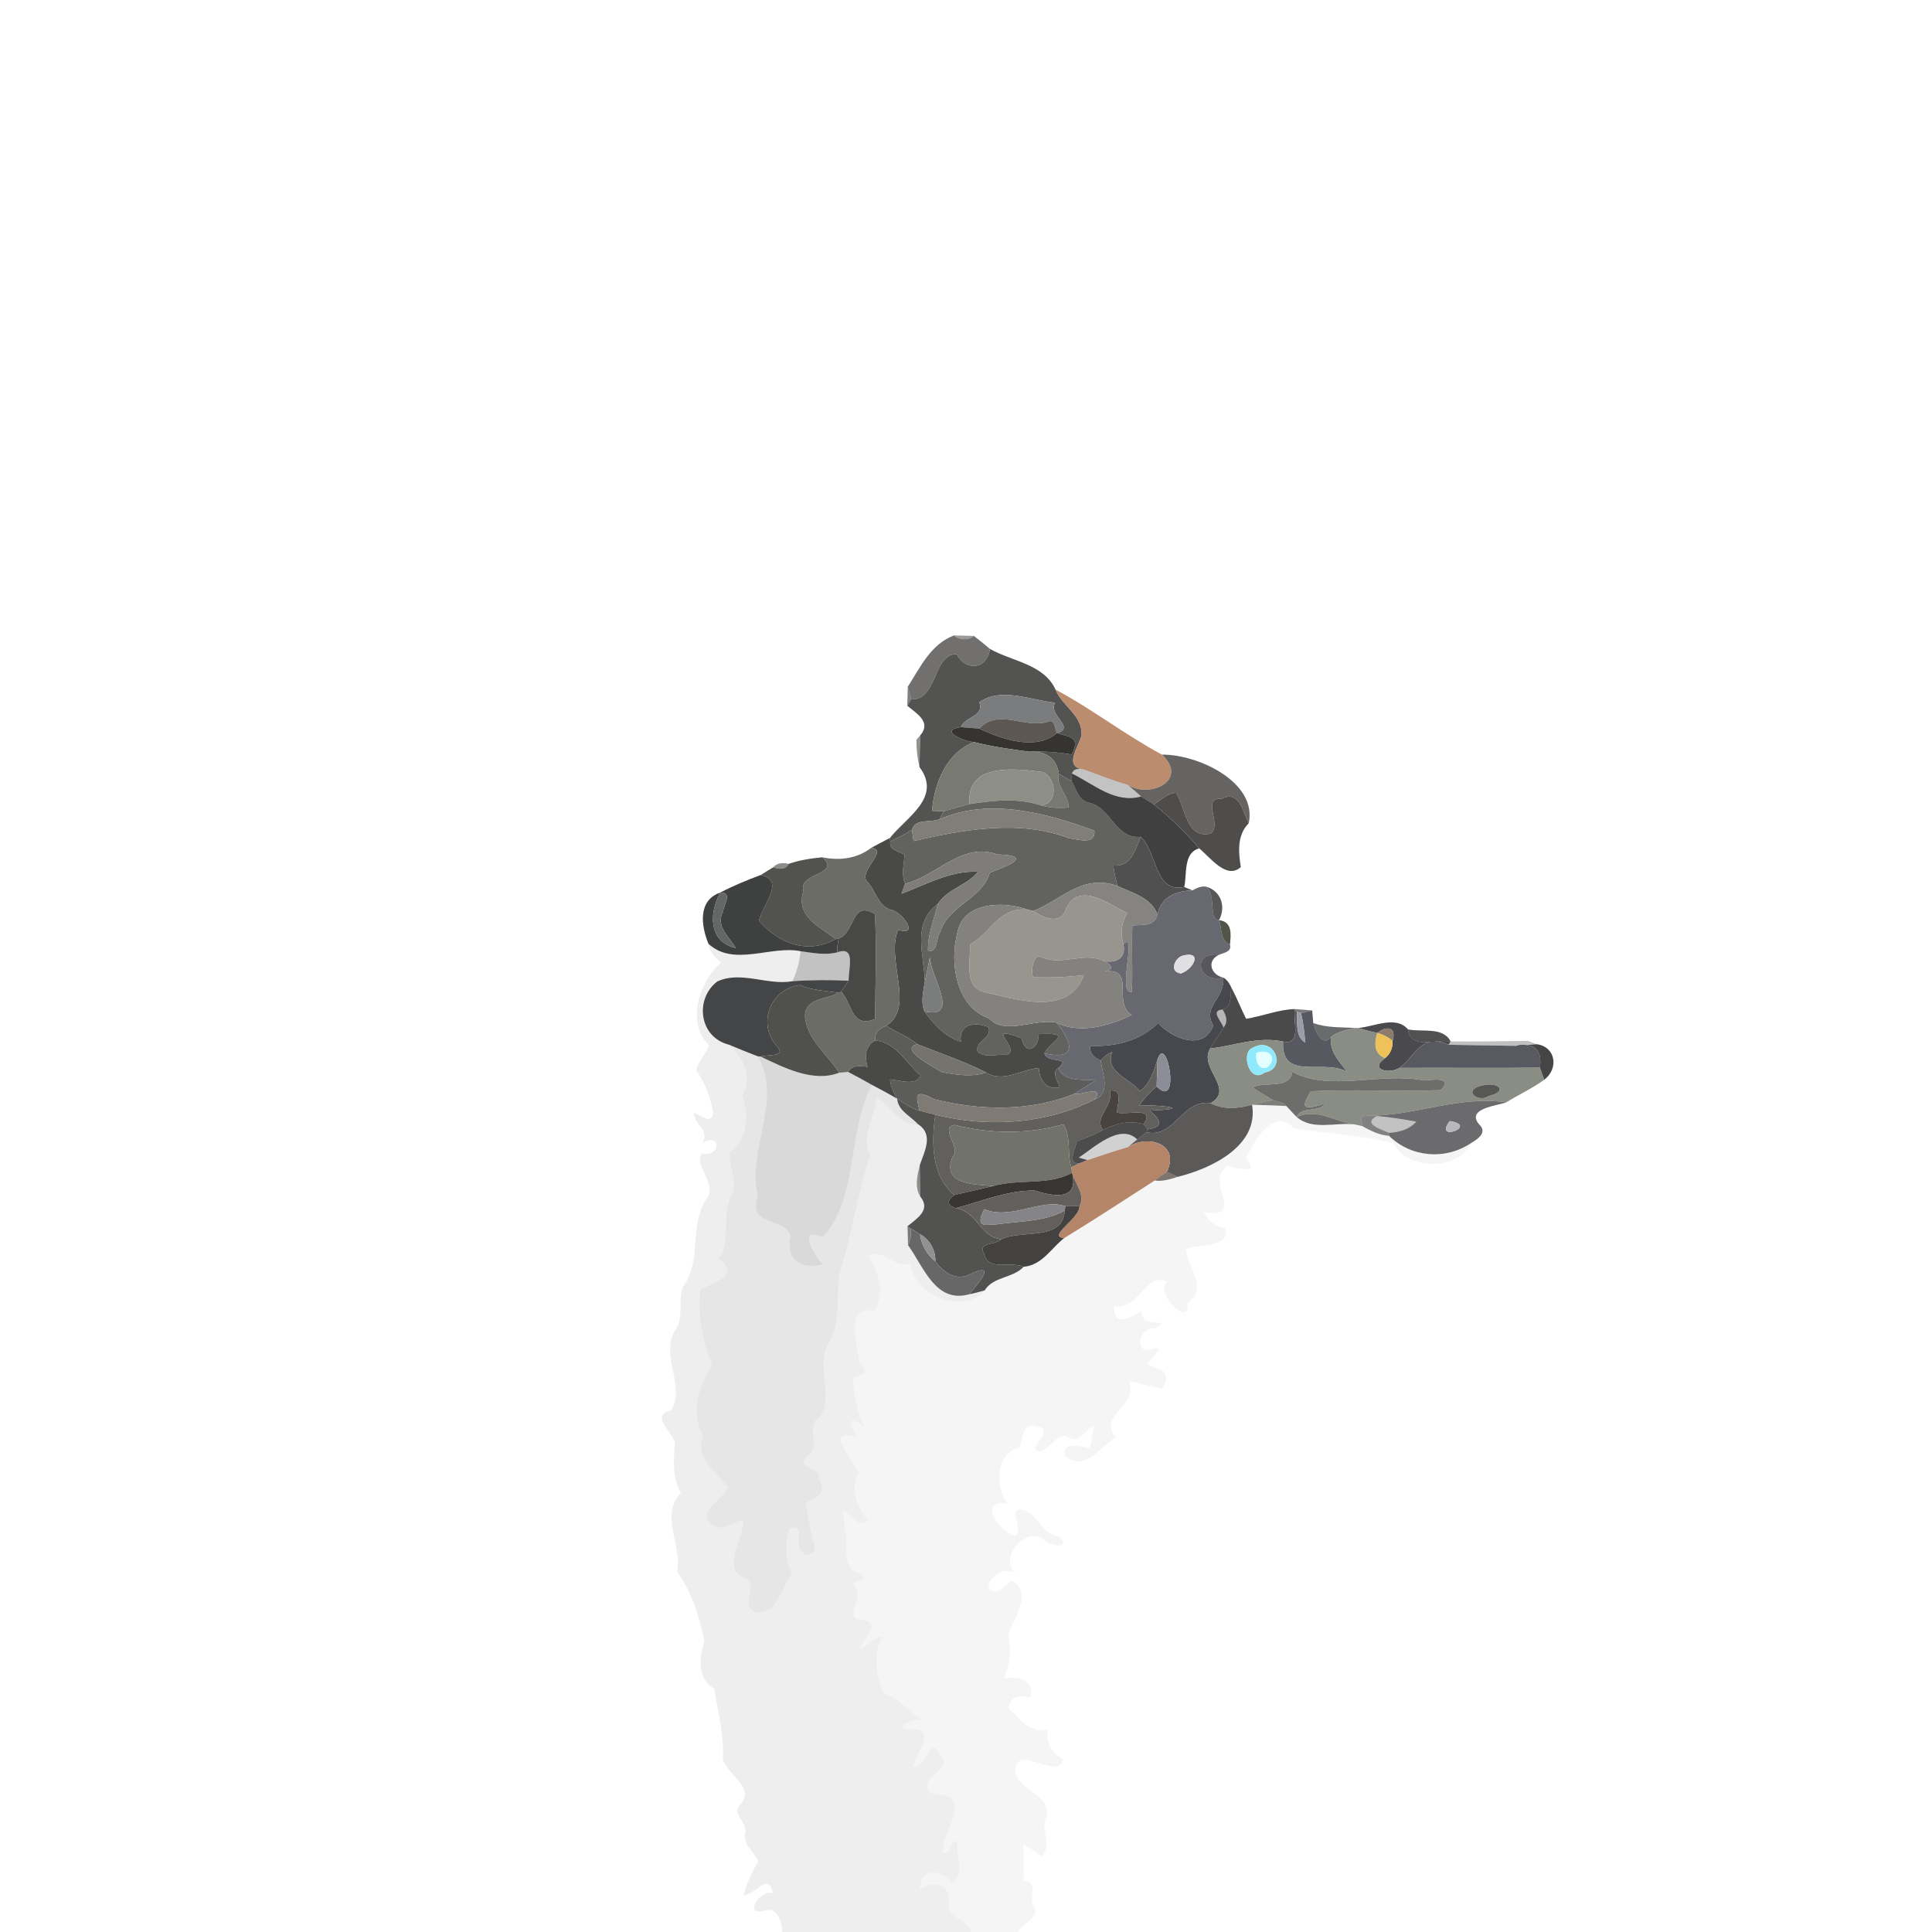 <?xml version="1.0" encoding="UTF-8" ?>
<!DOCTYPE svg PUBLIC "-//W3C//DTD SVG 1.1//EN" "http://www.w3.org/Graphics/SVG/1.1/DTD/svg11.dtd">
<svg width="512pt" height="512pt" viewBox="0 0 512 512" version="1.1" xmlns="http://www.w3.org/2000/svg">
<g id="#22212072">
<path fill="#222120" opacity="0.45" d=" M 252.83 168.39 C 254.15 168.42 256.78 168.50 258.10 168.53 C 256.56 169.77 254.31 169.66 252.83 168.39 Z" />
</g>
<g id="#6d6c6bf8">
<path fill="#6d6c6b" opacity="0.97" d=" M 240.57 182.00 C 243.87 176.84 246.67 170.70 252.83 168.39 C 254.31 169.66 256.56 169.77 258.10 168.53 C 259.53 169.66 260.96 170.79 262.35 171.98 C 261.58 177.46 255.97 177.97 253.49 173.35 C 247.33 173.21 248.35 185.73 241.50 185.32 C 241.27 184.49 240.80 182.83 240.57 182.00 Z" />
</g>
<g id="#535451fb">
<path fill="#535451" opacity="1.00" d=" M 262.35 171.98 C 268.24 175.29 276.65 176.00 279.73 182.75 C 281.48 187.14 287.03 189.61 286.62 194.95 C 285.79 197.98 281.81 203.21 287.06 203.87 C 285.42 203.56 284.42 203.93 284.08 204.99 C 284.05 205.48 283.98 206.47 283.95 206.96 C 282.82 206.37 281.72 205.74 280.63 205.11 C 279.99 200.89 277.07 198.97 272.74 199.21 C 276.50 199.04 280.27 199.34 283.98 199.94 C 286.80 194.93 282.56 195.24 280.13 194.25 C 285.19 192.82 277.62 189.56 279.62 186.22 C 273.09 185.57 265.37 182.01 259.53 186.09 C 260.96 189.96 255.79 189.74 254.64 192.69 C 248.62 193.50 255.37 196.53 258.12 196.65 C 250.82 199.53 247.59 207.52 247.01 214.87 C 247.76 214.91 249.27 214.98 250.03 215.01 C 249.77 215.54 249.25 216.59 249.00 217.12 C 246.48 218.07 242.54 216.83 241.67 219.91 C 239.83 221.07 237.88 222.05 235.94 223.03 L 235.82 222.07 C 240.41 216.38 249.64 211.34 243.68 203.29 C 243.72 200.46 243.80 197.64 243.92 194.82 C 246.88 191.33 242.90 189.08 240.44 187.03 C 240.70 186.60 241.23 185.75 241.50 185.32 C 248.35 185.73 247.33 173.21 253.49 173.35 C 255.97 177.97 261.58 177.46 262.35 171.98 Z" />
</g>
<g id="#22232394">
<path fill="#222323" opacity="0.58" d=" M 240.44 187.03 C 240.47 185.77 240.54 183.26 240.57 182.00 C 240.80 182.83 241.27 184.49 241.50 185.32 C 241.23 185.75 240.70 186.60 240.44 187.03 Z" />
</g>
<g id="#bc8c6ffb">
<path fill="#bc8c6f" opacity="1.00" d=" M 286.62 194.95 C 287.03 189.61 281.48 187.14 279.73 182.75 C 289.47 187.93 298.21 194.79 307.95 199.99 C 315.22 206.96 304.43 211.69 298.87 207.97 C 294.84 206.87 290.98 205.27 287.06 203.87 C 281.81 203.21 285.79 197.98 286.62 194.95 Z" />
</g>
<g id="#7a7c7dff">
<path fill="#7a7c7d" opacity="1.00" d=" M 259.53 186.09 C 265.37 182.01 273.09 185.57 279.62 186.22 C 277.62 189.56 285.19 192.82 280.13 194.25 C 279.48 193.34 279.64 190.64 278.01 191.17 C 271.74 193.40 264.74 187.49 259.49 193.07 C 257.87 192.95 256.25 192.82 254.64 192.69 C 255.79 189.74 260.96 189.96 259.53 186.09 Z" />
</g>
<g id="#5c5752ff">
<path fill="#5c5752" opacity="1.00" d=" M 259.49 193.07 C 264.74 187.49 271.74 193.40 278.01 191.17 C 279.64 190.64 279.48 193.34 280.13 194.25 C 274.53 199.09 265.29 195.84 259.49 193.07 Z" />
</g>
<g id="#363430ff">
<path fill="#363430" opacity="1.00" d=" M 258.12 196.65 C 255.37 196.53 248.62 193.50 254.64 192.69 C 256.25 192.82 257.87 192.95 259.49 193.07 C 265.29 195.84 274.53 199.09 280.13 194.25 C 282.56 195.24 286.80 194.93 283.98 199.94 C 280.27 199.34 276.50 199.04 272.74 199.21 C 267.83 198.55 262.91 197.90 258.12 196.65 Z" />
</g>
<g id="#21201f80">
<path fill="#21201f" opacity="0.50" d=" M 242.88 196.02 C 243.14 195.72 243.66 195.12 243.92 194.82 C 243.80 197.64 243.72 200.46 243.68 203.29 C 243.10 200.91 242.84 198.49 242.88 196.02 Z" />
</g>
<g id="#787971ff">
<path fill="#787971" opacity="1.00" d=" M 247.01 214.87 C 247.59 207.52 250.82 199.53 258.12 196.65 C 262.91 197.90 267.83 198.55 272.74 199.21 C 277.07 198.97 279.99 200.89 280.63 205.11 C 279.65 208.41 283.33 210.69 283.15 213.98 C 280.65 214.25 278.21 214.07 275.84 213.44 C 280.58 212.95 279.93 206.13 276.36 204.59 C 269.38 203.73 255.91 201.94 256.94 213.07 C 254.63 213.72 252.31 214.33 250.03 215.01 C 249.27 214.98 247.76 214.91 247.01 214.87 Z" />
</g>
<g id="#61605ef8">
<path fill="#61605e" opacity="0.97" d=" M 307.95 199.99 C 317.49 199.88 333.28 207.29 330.93 218.18 C 329.34 215.12 328.48 209.31 323.83 211.65 C 318.04 211.32 324.11 218.55 320.77 220.91 C 314.37 222.40 314.15 213.99 311.70 210.12 C 309.37 210.14 307.67 212.07 305.79 213.19 C 304.67 212.46 303.54 211.77 302.41 211.07 C 301.24 210.02 300.06 208.98 298.87 207.97 C 304.43 211.69 315.22 206.96 307.95 199.99 Z" />
</g>
<g id="#8d8e85ff">
<path fill="#8d8e85" opacity="1.00" d=" M 256.94 213.07 C 255.91 201.94 269.38 203.73 276.36 204.59 C 279.93 206.13 280.58 212.95 275.84 213.44 C 269.71 211.37 263.19 212.14 256.94 213.07 Z" />
</g>
<g id="#0907053d">
<path fill="#090705" opacity="0.24" d=" M 284.08 204.99 C 284.42 203.93 285.42 203.56 287.06 203.87 C 290.98 205.27 294.84 206.87 298.87 207.97 C 300.06 208.98 301.24 210.02 302.41 211.07 C 295.46 213.00 289.87 207.79 284.08 204.99 Z" />
</g>
<g id="#62625fff">
<path fill="#62625f" opacity="1.00" d=" M 280.63 205.11 C 281.72 205.74 282.82 206.37 283.95 206.96 C 285.28 209.08 285.80 212.33 288.73 212.75 C 294.50 214.10 295.50 222.35 302.28 221.77 C 300.88 225.18 299.75 229.81 295.07 229.37 C 295.21 231.20 295.71 232.98 296.12 234.77 C 286.75 231.52 281.34 238.47 273.84 241.43 C 273.49 241.35 272.78 241.18 272.42 241.09 C 266.37 238.79 255.41 238.87 253.81 246.86 C 251.54 254.66 253.21 266.87 262.12 269.87 C 266.29 274.48 273.94 269.88 279.94 270.99 C 283.53 275.21 286.38 281.39 276.78 279.11 C 278.42 275.82 284.97 273.57 275.24 274.05 C 275.34 278.01 271.66 279.92 270.74 275.11 C 260.09 271.20 270.95 277.93 266.79 279.59 C 264.27 279.19 261.17 280.50 259.10 278.76 C 258.17 275.90 262.99 275.28 261.99 272.20 C 258.53 270.78 253.94 271.22 254.65 276.06 C 250.53 274.86 247.42 271.42 244.99 268.03 C 254.80 270.24 246.47 258.57 246.44 253.69 C 246.10 255.30 245.43 258.53 245.10 260.14 C 244.91 253.09 241.51 244.68 248.55 239.54 C 247.53 243.70 245.77 247.73 245.94 252.12 C 248.72 252.26 247.96 248.57 249.17 247.02 C 251.23 240.02 260.32 238.21 262.31 231.24 C 264.33 230.47 275.54 226.75 264.28 226.43 C 255.08 223.01 248.21 232.16 239.86 234.21 C 238.80 231.71 239.57 229.09 239.71 226.51 C 238.23 225.57 235.55 225.37 235.94 223.03 C 237.88 222.05 239.83 221.07 241.67 219.91 C 241.78 220.65 242.00 222.14 242.11 222.88 C 255.43 219.84 270.02 217.11 283.34 222.14 C 285.64 222.41 290.35 224.04 290.03 220.15 C 277.18 215.42 262.09 211.33 249.00 217.12 C 249.25 216.59 249.77 215.54 250.03 215.01 C 252.31 214.33 254.63 213.72 256.94 213.07 C 263.19 212.14 269.71 211.37 275.84 213.44 C 278.21 214.07 280.65 214.25 283.15 213.98 C 283.33 210.69 279.65 208.41 280.63 205.11 Z" />
</g>
<g id="#050505c2">
<path fill="#050505" opacity="0.76" d=" M 284.08 204.99 C 289.87 207.79 295.46 213.00 302.41 211.07 C 303.54 211.77 304.67 212.46 305.79 213.19 C 310.14 216.68 314.20 220.54 317.79 224.82 C 313.52 226.05 314.61 231.62 313.84 235.05 C 305.91 236.81 306.74 225.79 302.28 221.77 C 295.50 222.35 294.50 214.10 288.73 212.75 C 285.80 212.33 285.28 209.08 283.95 206.96 C 283.98 206.47 284.05 205.48 284.08 204.99 Z" />
</g>
<g id="#4e4d4bfb">
<path fill="#4e4d4b" opacity="1.00" d=" M 305.79 213.19 C 307.67 212.07 309.37 210.14 311.70 210.12 C 314.15 213.99 314.37 222.40 320.77 220.91 C 324.11 218.55 318.04 211.32 323.83 211.65 C 328.48 209.31 329.34 215.12 330.93 218.18 C 327.80 221.27 328.19 225.86 328.83 229.78 C 325.05 233.23 320.68 227.17 317.79 224.82 C 314.20 220.54 310.14 216.68 305.79 213.19 Z" />
</g>
<g id="#807e76ff">
<path fill="#807e76" opacity="1.00" d=" M 249.00 217.12 C 262.09 211.33 277.18 215.42 290.03 220.15 C 290.35 224.04 285.64 222.41 283.34 222.14 C 270.02 217.11 255.43 219.84 242.11 222.88 C 242.00 222.14 241.78 220.65 241.67 219.91 C 242.54 216.83 246.48 218.07 249.00 217.12 Z" />
</g>
<g id="#494948ff">
<path fill="#494948" opacity="1.00" d=" M 230.88 224.69 C 232.51 223.79 234.17 222.94 235.82 222.07 L 235.94 223.03 C 235.55 225.37 238.23 225.57 239.71 226.51 C 239.57 229.09 238.80 231.71 239.86 234.21 C 239.53 235.09 239.21 235.97 238.91 236.86 C 245.51 234.33 251.96 230.68 259.22 231.01 C 256.32 234.65 251.07 235.53 248.55 239.54 C 241.51 244.68 244.91 253.09 245.10 260.14 C 244.68 262.75 243.95 265.47 244.99 268.03 C 247.42 271.42 250.53 274.86 254.65 276.06 C 253.94 271.22 258.53 270.78 261.99 272.20 C 262.99 275.28 258.17 275.90 259.10 278.76 C 261.17 280.50 264.27 279.19 266.79 279.59 C 270.95 277.93 260.09 271.20 270.74 275.11 C 271.66 279.92 275.34 278.01 275.24 274.05 C 284.97 273.57 278.42 275.82 276.78 279.11 C 277.54 281.96 284.09 279.90 280.52 282.96 C 278.49 284.32 280.42 286.41 280.80 288.15 C 277.22 289.01 275.48 286.16 275.27 283.04 C 270.62 283.43 265.81 287.03 261.36 284.23 C 255.50 281.23 249.21 279.18 243.11 276.73 C 240.62 274.68 237.55 273.57 234.86 271.84 C 242.65 266.97 234.64 254.26 238.02 246.40 C 243.88 248.32 239.08 241.45 235.87 241.05 C 232.38 239.70 232.02 235.76 229.59 233.40 C 227.81 230.58 235.58 225.18 230.88 224.69 Z" />
</g>
<g id="#4f504ffd">
<path fill="#4f504f" opacity="1.00" d=" M 302.28 221.77 C 306.74 225.79 305.91 236.81 313.84 235.05 C 314.37 235.27 315.45 235.73 315.98 235.96 C 311.77 236.11 307.79 237.55 306.73 242.33 C 305.08 237.83 300.04 236.66 296.12 234.77 C 295.71 232.98 295.21 231.20 295.07 229.37 C 299.75 229.81 300.88 225.18 302.28 221.77 Z" />
</g>
<g id="#6c6c66fe">
<path fill="#6c6c66" opacity="1.00" d=" M 217.92 227.19 C 222.52 228.11 227.05 227.60 230.88 224.69 C 235.58 225.18 227.81 230.58 229.59 233.40 C 232.02 235.76 232.38 239.70 235.87 241.05 C 239.08 241.45 243.88 248.32 238.02 246.40 C 234.64 254.26 242.65 266.97 234.86 271.84 C 233.12 272.55 231.66 273.61 231.97 275.74 C 229.19 277.30 229.12 279.91 229.89 282.71 C 227.97 282.47 225.93 282.17 224.72 284.06 C 224.13 284.12 222.96 284.22 222.38 284.28 C 219.27 279.42 213.70 275.30 213.33 269.30 C 213.39 264.40 218.98 264.94 222.18 263.12 L 222.92 262.83 C 225.86 265.69 225.48 272.67 231.90 270.04 C 231.96 260.77 232.40 251.47 231.84 242.22 C 225.52 238.42 226.74 247.12 222.26 248.72 L 221.48 248.88 C 217.23 245.56 210.72 242.93 212.93 235.99 C 211.46 231.27 223.17 231.80 217.92 227.19 Z" />
</g>
<g id="#7e7d7aff">
<path fill="#7e7d7a" opacity="1.00" d=" M 239.86 234.21 C 248.21 232.16 255.08 223.01 264.28 226.43 C 275.54 226.75 264.33 230.47 262.31 231.24 C 260.32 238.21 251.23 240.02 249.17 247.02 C 247.96 248.57 248.72 252.26 245.94 252.12 C 245.77 247.73 247.53 243.70 248.55 239.54 C 251.07 235.53 256.32 234.65 259.22 231.01 C 251.96 230.68 245.51 234.33 238.91 236.86 C 239.21 235.97 239.53 235.09 239.86 234.21 Z" />
</g>
<g id="#52524ffc">
<path fill="#52524f" opacity="1.00" d=" M 208.99 228.94 C 211.86 227.94 214.89 227.48 217.92 227.19 C 223.17 231.80 211.46 231.27 212.93 235.99 C 210.72 242.93 217.23 245.56 221.48 248.88 C 214.00 253.04 206.27 249.97 201.12 244.01 C 201.91 240.02 208.36 233.34 201.60 231.88 C 202.71 231.20 203.83 230.51 204.94 229.82 C 206.30 230.40 208.26 230.55 208.99 228.94 Z" />
</g>
<g id="#2c2b288a">
<path fill="#2c2b28" opacity="0.54" d=" M 204.94 229.82 C 205.96 228.64 207.57 228.57 208.99 228.94 C 208.26 230.55 206.30 230.40 204.94 229.82 Z" />
</g>
<g id="#373939f4">
<path fill="#373939" opacity="0.96" d=" M 190.90 236.53 C 194.34 234.72 197.96 233.25 201.60 231.88 C 208.36 233.34 201.91 240.02 201.12 244.01 C 206.27 249.97 214.00 253.04 221.48 248.88 L 222.26 248.72 C 222.05 249.94 221.79 251.15 221.87 252.40 C 218.59 253.18 215.39 252.54 212.16 252.08 C 204.27 250.49 194.49 256.30 187.75 250.12 C 185.81 245.40 184.84 238.61 190.90 236.53 C 187.90 241.81 187.71 249.60 194.98 251.24 C 193.27 248.18 189.50 245.56 191.65 241.48 C 191.82 239.62 194.21 236.57 190.90 236.53 Z" />
</g>
<g id="#858480ff">
<path fill="#858480" opacity="1.00" d=" M 273.84 241.43 C 281.34 238.47 286.75 231.52 296.12 234.77 C 300.04 236.66 305.08 237.83 306.73 242.33 C 306.07 245.55 302.80 245.00 300.10 245.26 C 299.81 251.12 300.26 257.01 299.94 262.88 C 295.87 263.56 301.58 246.41 297.71 250.20 C 296.85 247.25 297.19 244.52 298.71 241.99 C 293.95 239.74 286.17 233.50 282.61 240.61 C 281.44 245.10 276.88 243.57 273.84 241.43 Z" />
</g>
<g id="#676870ff">
<path fill="#676870" opacity="1.00" d=" M 315.98 235.96 C 317.15 235.36 318.37 234.70 319.74 235.00 C 322.37 237.42 320.16 243.69 323.06 243.85 C 323.88 246.10 323.33 249.33 325.95 250.33 C 326.48 252.24 324.40 252.45 323.12 253.01 C 315.57 252.14 317.42 260.81 324.20 259.08 C 324.60 264.73 318.52 266.76 321.52 271.78 C 319.00 278.64 310.62 275.29 306.93 271.13 C 301.92 275.97 295.63 277.39 288.94 277.19 C 288.63 279.22 290.03 280.31 291.70 281.04 C 292.05 284.31 294.50 289.47 290.25 291.29 C 292.47 287.40 286.77 290.28 284.75 289.88 C 286.54 288.61 288.48 287.55 290.31 286.33 C 287.25 285.93 281.89 286.94 280.52 282.96 C 284.09 279.90 277.54 281.96 276.78 279.11 C 286.38 281.39 283.53 275.21 279.94 270.99 C 286.15 274.13 293.98 271.84 299.94 268.97 C 294.39 265.71 301.78 255.61 291.69 257.64 C 294.52 257.23 295.64 256.39 292.70 254.74 C 295.93 255.22 298.48 253.84 297.71 250.20 C 301.58 246.41 295.87 263.56 299.94 262.88 C 300.26 257.01 299.81 251.12 300.10 245.26 C 302.80 245.00 306.07 245.55 306.73 242.33 C 307.79 237.55 311.77 236.11 315.98 235.96 M 313.25 253.31 C 311.10 254.11 309.93 257.72 312.99 257.97 C 316.50 256.73 318.77 251.78 313.25 253.31 Z" />
</g>
<g id="#323432d2">
<path fill="#323432" opacity="0.82" d=" M 319.74 235.00 C 323.71 236.27 324.90 240.32 323.06 243.85 C 320.16 243.69 322.37 237.42 319.74 235.00 Z" />
</g>
<g id="#656667ff">
<path fill="#656667" opacity="1.00" d=" M 190.90 236.53 C 194.21 236.57 191.82 239.62 191.65 241.48 C 189.50 245.56 193.27 248.18 194.98 251.24 C 187.71 249.60 187.90 241.81 190.90 236.53 Z" />
</g>
<g id="#97958eff">
<path fill="#97958e" opacity="1.00" d=" M 282.61 240.61 C 286.17 233.50 293.95 239.74 298.71 241.99 C 297.19 244.52 296.85 247.25 297.71 250.20 C 298.48 253.84 295.93 255.22 292.70 254.74 C 287.32 252.07 281.81 255.98 276.22 253.76 C 273.71 251.86 272.90 258.60 273.95 258.98 C 278.37 259.13 282.83 258.95 287.23 258.43 C 283.17 269.42 269.57 264.89 261.08 262.94 C 255.29 261.86 257.21 254.43 257.09 250.30 C 262.64 247.21 264.77 240.20 272.42 241.09 C 272.78 241.18 273.49 241.35 273.84 241.43 C 276.88 243.57 281.44 245.10 282.61 240.61 Z" />
</g>
<g id="#83827fff">
<path fill="#83827f" opacity="1.00" d=" M 253.81 246.86 C 255.41 238.87 266.37 238.79 272.42 241.09 C 264.77 240.20 262.64 247.21 257.09 250.30 C 257.21 254.43 255.29 261.86 261.08 262.94 C 269.57 264.89 283.17 269.42 287.23 258.43 C 282.83 258.95 278.37 259.13 273.95 258.98 C 272.90 258.60 273.71 251.86 276.22 253.76 C 281.81 255.98 287.32 252.07 292.70 254.74 C 295.64 256.39 294.52 257.23 291.69 257.64 C 301.78 255.61 294.39 265.71 299.94 268.97 C 293.98 271.84 286.15 274.13 279.94 270.99 C 273.94 269.88 266.29 274.48 262.12 269.87 C 253.21 266.87 251.54 254.66 253.81 246.86 Z" />
</g>
<g id="#484947fe">
<path fill="#484947" opacity="1.00" d=" M 222.26 248.72 C 226.74 247.12 225.52 238.42 231.84 242.22 C 232.40 251.47 231.96 260.77 231.90 270.04 C 225.48 272.67 225.86 265.69 222.92 262.83 C 223.57 261.85 224.26 260.89 224.89 259.90 C 224.84 256.70 226.88 250.51 221.87 252.40 C 221.79 251.15 222.05 249.94 222.26 248.72 Z" />
</g>
<g id="#393e31e1">
<path fill="#393e31" opacity="0.88" d=" M 323.06 243.85 C 326.60 244.25 326.24 247.57 325.95 250.33 C 323.33 249.33 323.88 246.10 323.06 243.85 Z" />
</g>
<g id="#00000013">
<path fill="#000000" opacity="0.07" d=" M 187.75 250.12 C 194.49 256.30 204.27 250.49 212.16 252.08 C 211.90 254.83 211.14 257.50 210.04 260.03 C 203.42 261.22 196.44 257.19 190.11 260.08 C 184.05 264.67 185.22 274.85 193.12 276.84 C 197.06 280.22 199.64 285.54 196.72 290.34 C 198.63 295.43 198.15 302.01 193.37 305.41 C 193.16 309.20 195.53 313.03 193.85 316.74 C 191.05 322.20 193.95 328.59 190.46 333.74 C 196.67 337.54 189.00 340.09 185.66 341.70 C 184.67 348.12 186.24 355.52 188.67 361.74 C 185.26 367.56 182.84 374.02 186.33 380.61 C 183.93 386.12 189.91 390.19 193.00 394.13 C 191.69 397.29 183.90 401.27 188.96 404.08 C 191.62 406.25 194.24 402.94 197.05 402.88 C 196.99 407.81 190.84 416.46 197.78 418.26 C 200.94 420.48 195.62 426.14 200.70 427.31 C 206.18 427.52 207.13 420.45 209.91 416.88 C 207.88 413.19 208.13 409.10 209.14 405.07 C 213.95 403.55 210.10 409.28 212.69 411.31 C 213.49 412.90 216.30 411.60 215.89 409.96 C 214.68 406.16 214.31 402.20 213.51 398.31 C 215.68 396.82 219.52 396.35 217.02 391.95 C 218.09 388.70 210.52 389.40 213.85 385.88 C 218.04 383.13 212.97 377.75 217.42 375.37 C 220.94 369.69 216.13 361.71 219.66 355.78 C 222.92 350.34 221.54 343.89 222.38 337.89 C 225.60 327.66 227.21 316.56 230.62 306.06 C 227.93 301.21 232.00 296.09 232.30 291.00 C 236.25 292.89 238.16 298.40 243.23 297.90 C 247.55 300.63 244.97 305.11 243.75 308.77 C 243.09 311.52 242.32 314.57 243.90 317.13 C 246.76 320.65 243.03 322.86 240.50 324.96 C 240.53 326.22 240.60 328.74 240.64 330.00 C 244.78 335.68 247.90 345.53 256.88 342.99 C 258.26 342.73 259.61 342.34 260.96 341.96 C 255.54 348.58 242.30 343.51 241.25 334.71 C 237.23 336.60 233.59 330.33 230.22 332.98 C 232.99 337.61 234.56 342.49 231.71 347.43 C 223.55 345.50 227.40 356.91 227.73 361.29 C 230.58 363.58 228.78 364.34 226.04 365.18 C 226.19 369.62 227.00 374.09 229.06 378.07 C 224.65 374.98 224.82 376.81 227.03 380.78 C 218.23 378.37 225.62 386.22 227.53 390.16 C 225.22 394.57 226.97 399.36 230.03 402.85 C 226.17 406.79 221.96 393.53 224.08 405.97 C 224.95 410.16 222.71 415.49 227.90 417.14 C 231.33 419.70 224.47 418.07 226.71 420.49 C 229.11 423.20 222.81 429.29 228.86 429.26 C 233.80 430.27 228.44 434.56 227.86 437.15 C 230.01 436.24 231.28 433.86 233.80 433.74 C 231.35 438.41 232.01 444.07 234.21 448.73 C 238.17 450.05 240.66 453.43 244.11 455.63 C 242.47 455.42 236.48 457.47 240.46 458.40 C 248.99 457.27 242.82 464.56 241.93 468.13 C 245.77 468.86 246.24 459.49 249.08 464.95 C 252.83 469.49 243.98 470.14 246.02 474.83 C 248.05 476.29 251.25 474.94 252.78 477.26 C 253.98 482.33 249.47 486.03 249.93 491.05 C 252.49 491.54 251.43 487.77 253.80 487.96 C 253.02 491.79 256.13 496.22 252.19 499.01 C 249.27 495.06 243.65 494.93 243.88 500.83 C 246.97 497.94 252.38 499.61 251.38 504.34 C 250.78 508.39 256.39 508.39 257.38 512.00 L 207.29 512.00 C 207.34 509.26 205.87 504.96 202.38 506.43 C 197.15 507.69 201.03 500.88 204.82 501.67 C 203.62 495.87 200.24 502.23 197.13 502.22 C 197.77 498.92 199.53 496.05 200.99 493.08 C 199.62 490.72 196.86 488.71 197.49 485.67 C 198.17 482.87 193.63 480.68 196.20 478.21 C 200.37 473.55 192.35 470.26 191.57 465.95 C 191.94 459.73 190.19 453.65 189.29 447.55 C 184.72 444.80 185.27 439.27 186.68 434.87 C 185.26 428.43 183.51 422.07 179.47 416.61 C 180.82 409.63 174.77 401.54 180.43 395.66 C 178.06 391.38 178.58 386.76 178.84 382.12 C 177.85 379.20 172.26 375.08 177.80 373.78 C 181.83 367.44 174.96 359.40 178.79 352.75 C 181.42 349.19 179.57 344.90 180.98 341.04 C 186.28 333.79 182.33 324.51 187.45 317.47 C 190.17 313.67 183.25 308.02 186.17 305.71 C 190.97 306.72 191.22 300.01 186.22 302.85 C 188.06 299.33 183.98 298.13 183.88 294.94 C 185.71 295.34 188.55 298.29 189.01 294.93 C 188.40 290.92 186.83 286.96 184.47 283.64 C 185.09 281.21 187.03 279.35 187.96 277.03 C 181.72 271.12 185.27 260.14 191.04 255.15 C 189.57 253.72 187.94 252.32 187.75 250.12 Z" />
</g>
<g id="#0202023d">
<path fill="#020202" opacity="0.24" d=" M 212.16 252.08 C 215.39 252.54 218.59 253.18 221.87 252.40 C 226.88 250.51 224.84 256.70 224.89 259.90 C 219.94 259.66 214.98 259.67 210.04 260.03 C 211.14 257.50 211.90 254.83 212.16 252.08 Z" />
</g>
<g id="#e0e0e3ff">
<path fill="#e0e0e3" opacity="1.00" d=" M 313.25 253.31 C 318.77 251.78 316.50 256.73 312.99 257.97 C 309.93 257.72 311.10 254.11 313.25 253.31 Z" />
</g>
<g id="#282830c7">
<path fill="#282830" opacity="0.78" d=" M 324.20 259.08 C 317.42 260.81 315.57 252.14 323.12 253.01 C 319.63 254.56 320.88 258.36 324.20 259.08 Z" />
</g>
<g id="#7b7c7cff">
<path fill="#7b7c7c" opacity="1.00" d=" M 246.44 253.69 C 246.47 258.57 254.80 270.24 244.99 268.03 C 243.95 265.47 244.68 262.75 245.10 260.14 C 245.43 258.53 246.10 255.30 246.44 253.69 Z" />
</g>
<g id="#3d3e3ff6">
<path fill="#3d3e3f" opacity="0.96" d=" M 190.11 260.08 C 196.44 257.19 203.42 261.22 210.04 260.03 C 214.98 259.67 219.94 259.66 224.89 259.90 C 224.26 260.89 223.57 261.85 222.92 262.83 L 222.18 263.12 C 218.74 262.51 215.21 262.48 211.97 261.06 C 204.16 262.06 200.59 271.19 205.82 277.20 C 208.66 280.15 203.39 279.42 201.54 279.99 L 200.83 279.94 C 198.25 278.93 195.67 277.91 193.12 276.84 C 185.22 274.85 184.05 264.67 190.11 260.08 Z" />
</g>
<g id="#47484dfd">
<path fill="#47484d" opacity="1.00" d=" M 324.20 259.08 C 325.24 259.66 325.86 260.71 326.35 261.77 C 325.94 263.83 326.57 266.82 324.01 267.56 C 320.62 267.75 323.74 270.65 324.25 272.31 C 323.21 274.25 321.74 275.93 320.71 277.87 C 317.53 283.09 327.45 288.54 320.79 292.37 C 313.48 291.11 311.26 301.73 303.89 300.07 L 304.13 299.29 C 308.68 298.63 307.52 296.67 304.69 294.32 C 317.32 293.83 306.82 292.78 301.90 292.92 C 303.23 291.07 304.76 289.36 306.52 287.92 C 313.07 294.49 309.23 273.42 306.76 280.74 C 305.80 283.79 304.82 287.19 302.10 289.16 C 299.32 285.71 292.65 284.12 294.76 278.80 C 293.49 279.17 292.58 280.12 291.70 281.04 C 290.03 280.31 288.63 279.22 288.94 277.19 C 295.63 277.39 301.92 275.97 306.93 271.13 C 310.62 275.29 319.00 278.64 321.52 271.78 C 318.52 266.76 324.60 264.73 324.20 259.08 Z" />
</g>
<g id="#50504dfb">
<path fill="#50504d" opacity="1.00" d=" M 205.82 277.20 C 200.59 271.19 204.16 262.06 211.97 261.06 C 215.21 262.48 218.74 262.51 222.18 263.12 C 218.98 264.94 213.39 264.40 213.33 269.30 C 213.70 275.30 219.27 279.42 222.38 284.28 C 215.53 286.96 207.74 282.93 201.54 279.99 C 203.39 279.42 208.66 280.15 205.82 277.20 Z" />
</g>
<g id="#070707ba">
<path fill="#070707" opacity="0.73" d=" M 326.35 261.77 C 327.78 264.44 328.87 267.28 330.23 269.99 C 334.57 269.31 338.68 267.55 343.14 267.41 C 342.55 270.55 345.10 277.08 340.03 276.02 C 333.27 274.61 327.16 277.12 320.71 277.87 C 321.74 275.93 323.21 274.25 324.25 272.31 C 325.51 270.82 324.95 269.02 324.01 267.56 C 326.57 266.82 325.94 263.83 326.35 261.77 Z" />
</g>
<g id="#2527299d">
<path fill="#252729" opacity="0.62" d=" M 343.14 267.41 C 344.30 267.50 346.60 267.68 347.75 267.78 C 347.00 267.96 345.51 268.32 344.76 268.50 L 343.67 268.14 L 343.14 267.41 Z" />
</g>
<g id="#0606074a">
<path fill="#060607" opacity="0.29" d=" M 324.25 272.31 C 323.74 270.65 320.62 267.75 324.01 267.56 C 324.95 269.02 325.51 270.82 324.25 272.31 Z" />
</g>
<g id="#585960fc">
<path fill="#585960" opacity="1.00" d=" M 343.14 267.41 L 343.67 268.14 C 343.97 271.00 343.10 274.58 345.92 276.32 C 345.66 273.59 345.43 271.09 344.76 268.50 C 345.51 268.32 347.00 267.96 347.75 267.78 C 347.82 268.61 347.96 270.27 348.02 271.10 C 348.47 273.15 350.39 277.67 352.70 274.88 C 352.34 279.00 355.13 281.45 357.08 284.13 C 351.08 280.40 339.42 286.79 340.03 276.02 C 345.10 277.08 342.55 270.55 343.14 267.41 Z" />
</g>
<g id="#9b9ca7ff">
<path fill="#9b9ca7" opacity="1.00" d=" M 343.67 268.14 L 344.76 268.50 C 345.43 271.09 345.66 273.59 345.92 276.32 C 343.10 274.58 343.97 271.00 343.67 268.14 Z" />
</g>
<g id="#1011129f">
<path fill="#101112" opacity="0.62" d=" M 348.02 271.10 C 351.56 272.44 355.40 272.17 359.12 272.43 C 356.91 273.03 354.49 273.30 352.70 274.88 C 350.39 277.67 348.47 273.15 348.02 271.10 Z" />
</g>
<g id="#424246f1">
<path fill="#424246" opacity="0.95" d=" M 359.87 272.42 C 364.08 272.17 369.85 268.98 373.14 272.80 C 373.87 278.27 380.59 275.31 384.44 275.98 L 383.88 276.87 C 376.44 273.74 375.24 279.79 370.89 283.00 C 368.01 284.75 362.75 283.45 367.06 280.41 C 368.51 279.27 369.14 277.61 369.04 275.79 C 370.20 272.15 367.36 271.75 365.03 273.75 C 363.29 273.40 361.58 272.91 359.87 272.42 Z" />
</g>
<g id="#5c5c5aff">
<path fill="#5c5c5a" opacity="1.00" d=" M 231.97 275.74 C 231.66 273.61 233.12 272.55 234.86 271.84 C 237.55 273.57 240.62 274.68 243.11 276.73 C 237.91 277.98 247.71 282.92 249.69 284.14 C 253.48 284.87 257.60 285.48 261.36 284.23 C 265.81 287.03 270.62 283.43 275.27 283.04 C 275.48 286.16 277.22 289.01 280.80 288.15 C 280.42 286.41 278.49 284.32 280.52 282.96 C 281.89 286.94 287.25 285.93 290.31 286.33 C 288.48 287.55 286.54 288.61 284.75 289.88 C 272.94 294.61 259.71 294.36 247.51 291.29 C 241.21 287.76 243.38 292.06 243.62 294.30 C 241.43 293.75 239.62 292.35 237.76 291.16 C 236.87 289.57 235.98 287.92 235.88 286.07 C 238.42 286.21 242.69 287.93 243.99 285.05 C 240.16 281.79 237.51 276.22 231.97 275.74 Z" />
</g>
<g id="#898d83fe">
<path fill="#898d83" opacity="1.00" d=" M 359.12 272.43 L 359.87 272.42 C 361.58 272.91 363.29 273.40 365.03 273.75 C 363.91 277.17 364.58 279.39 367.06 280.41 C 362.75 283.45 368.01 284.75 370.89 283.00 C 383.29 282.91 395.69 283.10 408.09 282.92 C 408.48 283.99 408.87 285.05 409.25 286.13 C 406.15 288.41 402.48 290.08 399.19 292.13 C 386.86 290.35 375.90 295.38 363.83 295.64 C 360.32 295.69 360.49 295.77 361.10 298.46 C 360.63 298.35 359.69 298.13 359.23 298.02 C 353.84 297.43 349.30 293.53 343.64 296.01 C 344.95 293.02 349.44 295.00 351.34 292.36 C 343.00 295.32 346.25 291.51 347.35 289.20 C 358.82 288.63 370.31 289.31 381.79 288.90 C 385.10 285.58 380.46 285.99 377.41 286.35 C 365.83 284.04 352.46 289.43 342.50 284.04 C 341.63 288.87 335.36 286.45 331.92 288.17 C 333.65 289.38 335.46 290.44 337.27 291.52 C 335.44 291.88 333.62 292.29 331.81 292.76 C 328.10 293.82 324.27 294.13 320.79 292.37 C 327.45 288.54 317.53 283.09 320.71 277.87 C 327.16 277.12 333.27 274.61 340.03 276.02 C 339.42 286.79 351.08 280.40 357.08 284.13 C 355.13 281.45 352.34 279.00 352.70 274.88 C 354.49 273.30 356.91 273.03 359.12 272.43 M 331.24 278.13 C 329.16 280.21 331.41 287.13 335.13 284.23 C 341.33 283.27 337.55 273.66 331.24 278.13 M 391.25 288.15 C 388.16 289.91 392.58 292.04 394.37 290.49 C 400.26 289.23 396.78 285.96 391.25 288.15 Z" />
</g>
<g id="#8d7c6bff">
<path fill="#8d7c6b" opacity="1.00" d=" M 365.03 273.75 C 367.36 271.75 370.20 272.15 369.04 275.79 C 367.85 274.84 366.49 274.16 365.03 273.75 Z" />
</g>
<g id="#030303af">
<path fill="#030303" opacity="0.69" d=" M 373.14 272.80 C 376.89 273.59 382.37 272.02 384.44 275.98 C 380.59 275.31 373.87 278.27 373.14 272.80 Z" />
</g>
<g id="#eec259ff">
<path fill="#eec259" opacity="1.00" d=" M 365.03 273.75 C 366.49 274.16 367.85 274.84 369.04 275.79 C 369.14 277.61 368.51 279.27 367.06 280.41 C 364.58 279.39 363.91 277.17 365.03 273.75 Z" />
</g>
<g id="#464745fa">
<path fill="#464745" opacity="0.98" d=" M 231.97 275.74 C 237.51 276.22 240.16 281.79 243.99 285.05 C 242.69 287.93 238.42 286.21 235.88 286.07 C 235.98 287.92 236.87 289.57 237.76 291.16 C 235.55 289.91 233.34 288.68 231.09 287.52 C 228.99 286.32 226.87 285.15 224.72 284.06 C 225.93 282.17 227.97 282.47 229.89 282.71 C 229.12 279.91 229.19 277.30 231.97 275.74 Z" />
</g>
<g id="#0c0d0d42">
<path fill="#0c0d0d" opacity="0.26" d=" M 384.44 275.98 C 391.25 276.05 398.05 275.95 404.87 275.84 C 405.47 276.06 406.66 276.51 407.26 276.73 C 405.43 276.87 403.60 277.04 401.77 277.16 C 395.80 277.04 389.84 277.01 383.88 276.87 L 384.44 275.98 Z" />
</g>
<g id="#0000001a">
<path fill="#000000" opacity="0.10" d=" M 193.12 276.84 C 195.67 277.91 198.25 278.93 200.83 279.94 C 207.55 291.46 197.90 304.50 200.84 317.01 C 198.06 324.93 207.58 322.48 209.56 327.40 C 207.98 333.81 212.25 336.53 217.97 335.07 C 215.63 332.30 211.17 325.02 218.00 327.85 C 227.63 317.61 224.48 299.54 231.09 287.52 C 233.34 288.68 235.55 289.91 237.76 291.16 C 238.00 294.42 241.30 295.72 243.23 297.90 C 238.16 298.40 236.25 292.89 232.30 291.00 C 232.00 296.09 227.93 301.21 230.62 306.06 C 227.21 316.56 225.60 327.66 222.38 337.89 C 221.54 343.89 222.92 350.34 219.66 355.78 C 216.13 361.71 220.94 369.69 217.42 375.37 C 212.97 377.75 218.04 383.13 213.85 385.88 C 210.52 389.40 218.09 388.70 217.02 391.95 C 219.52 396.35 215.68 396.82 213.51 398.31 C 214.31 402.20 214.68 406.16 215.89 409.96 C 216.30 411.60 213.49 412.90 212.69 411.31 C 210.10 409.28 213.95 403.55 209.14 405.07 C 208.13 409.10 207.88 413.19 209.91 416.88 C 207.13 420.45 206.18 427.52 200.70 427.31 C 195.62 426.14 200.94 420.48 197.78 418.26 C 190.84 416.46 196.99 407.81 197.05 402.88 C 194.24 402.94 191.62 406.25 188.96 404.08 C 183.90 401.27 191.69 397.29 193.00 394.13 C 189.91 390.19 183.93 386.12 186.33 380.61 C 182.84 374.02 185.26 367.56 188.67 361.74 C 186.24 355.52 184.67 348.12 185.66 341.70 C 189.00 340.09 196.67 337.54 190.46 333.74 C 193.95 328.59 191.05 322.20 193.85 316.74 C 195.53 313.03 193.16 309.20 193.37 305.41 C 198.15 302.01 198.63 295.43 196.72 290.34 C 199.64 285.54 197.06 280.22 193.12 276.84 Z" />
</g>
<g id="#75736dff">
<path fill="#75736d" opacity="1.00" d=" M 249.69 284.14 C 247.71 282.92 237.91 277.98 243.11 276.73 C 249.21 279.18 255.50 281.23 261.36 284.23 C 257.60 285.48 253.48 284.87 249.69 284.14 Z" />
</g>
<g id="#595a61fd">
<path fill="#595a61" opacity="1.00" d=" M 370.89 283.00 C 375.24 279.79 376.44 273.74 383.88 276.87 C 389.84 277.01 395.80 277.04 401.77 277.16 C 407.06 276.08 408.70 278.68 408.09 282.92 C 395.69 283.10 383.29 282.91 370.89 283.00 Z" />
</g>
<g id="#2e2e30e3">
<path fill="#2e2e30" opacity="0.89" d=" M 401.77 277.16 C 403.60 277.04 405.43 276.87 407.26 276.73 C 412.38 277.44 413.08 283.25 409.25 286.13 C 408.87 285.05 408.48 283.99 408.09 282.92 C 408.70 278.68 407.06 276.08 401.77 277.16 Z" />
</g>
<g id="#91e9fdff">
<path fill="#91e9fd" opacity="1.00" d=" M 331.24 278.13 C 337.55 273.66 341.33 283.27 335.13 284.23 C 331.41 287.13 329.16 280.21 331.24 278.13 M 332.97 279.04 C 332.63 280.86 333.39 283.64 335.79 282.90 C 338.73 280.42 336.27 277.75 332.97 279.04 Z" />
</g>
<g id="#61605cfe">
<path fill="#61605c" opacity="1.00" d=" M 291.70 281.04 C 292.58 280.12 293.49 279.17 294.76 278.80 C 292.65 284.12 299.32 285.71 302.10 289.16 C 304.82 287.19 305.80 283.79 306.76 280.74 C 306.70 282.54 306.58 286.12 306.52 287.92 C 304.76 289.36 303.23 291.07 301.90 292.92 C 306.82 292.78 317.32 293.83 304.69 294.32 C 307.52 296.67 308.68 298.63 304.13 299.29 C 303.87 298.95 303.35 298.26 303.10 297.91 C 306.21 293.13 299.07 295.52 296.04 294.87 C 295.99 292.81 297.81 288.51 294.11 289.02 C 295.19 293.33 289.74 296.01 292.28 299.44 C 290.14 300.79 287.70 301.51 285.38 302.46 C 285.08 304.41 282.57 308.45 286.09 308.32 C 285.55 308.57 284.45 309.06 283.91 309.31 C 282.71 305.68 283.95 301.28 281.82 297.97 C 272.47 300.61 262.45 300.53 253.04 298.12 C 248.73 298.69 255.02 304.41 252.43 306.60 C 249.37 314.12 258.72 313.86 263.19 314.31 C 259.76 315.12 256.34 315.92 252.91 316.69 C 246.75 311.59 246.83 302.73 247.86 295.42 C 261.93 298.88 277.25 297.94 290.25 291.29 C 294.50 289.47 292.05 284.31 291.70 281.04 Z" />
</g>
<g id="#8d8d98ff">
<path fill="#8d8d98" opacity="1.00" d=" M 306.76 280.74 C 309.23 273.42 313.07 294.49 306.52 287.92 C 306.58 286.12 306.70 282.54 306.76 280.74 Z" />
</g>
<g id="#e4ffffff">
<path fill="#e4ffff" opacity="1.00" d=" M 332.97 279.04 C 336.27 277.75 338.73 280.42 335.79 282.90 C 333.39 283.64 332.63 280.86 332.97 279.04 Z" />
</g>
<g id="#00000026">
<path fill="#000000" opacity="0.15" d=" M 200.83 279.94 L 201.54 279.99 C 207.74 282.93 215.53 286.96 222.38 284.28 C 222.96 284.22 224.13 284.12 224.72 284.06 C 226.87 285.15 228.99 286.32 231.09 287.52 C 224.48 299.54 227.63 317.61 218.00 327.85 C 211.17 325.02 215.63 332.30 217.97 335.07 C 212.25 336.53 207.98 333.81 209.56 327.40 C 207.58 322.48 198.06 324.93 200.84 317.01 C 197.90 304.50 207.55 291.46 200.83 279.94 Z" />
</g>
<g id="#6d6e6cfe">
<path fill="#6d6e6c" opacity="1.00" d=" M 342.50 284.04 C 352.46 289.43 365.83 284.04 377.41 286.35 C 380.46 285.99 385.10 285.58 381.79 288.90 C 370.31 289.31 358.82 288.63 347.35 289.20 C 346.25 291.51 343.00 295.32 351.34 292.36 C 349.44 295.00 344.95 293.02 343.64 296.01 C 342.67 295.09 341.82 294.06 340.90 293.11 C 339.98 292.08 338.47 292.02 337.27 291.52 C 335.46 290.44 333.65 289.38 331.92 288.17 C 335.36 286.45 341.63 288.87 342.50 284.04 Z" />
</g>
<g id="#575755ff">
<path fill="#575755" opacity="1.00" d=" M 391.25 288.15 C 396.78 285.96 400.26 289.23 394.37 290.49 C 392.58 292.04 388.16 289.91 391.25 288.15 Z" />
</g>
<g id="#7f7b74ff">
<path fill="#7f7b74" opacity="1.00" d=" M 284.75 289.88 C 286.77 290.28 292.47 287.40 290.25 291.29 C 277.25 297.94 261.93 298.88 247.86 295.42 C 246.44 295.03 245.01 294.74 243.62 294.30 C 243.38 292.06 241.21 287.76 247.51 291.29 C 259.71 294.36 272.94 294.61 284.75 289.88 Z" />
</g>
<g id="#48433ffd">
<path fill="#48433f" opacity="1.00" d=" M 294.11 289.02 C 297.81 288.51 295.99 292.81 296.04 294.87 C 299.07 295.52 306.21 293.13 303.10 297.91 C 299.33 296.79 295.66 297.79 292.28 299.44 C 289.74 296.01 295.19 293.33 294.11 289.02 Z" />
</g>
<g id="#4f4f4dfa">
<path fill="#4f4f4d" opacity="0.98" d=" M 237.76 291.16 C 239.62 292.35 241.43 293.75 243.62 294.30 C 245.01 294.74 246.44 295.03 247.86 295.42 C 246.83 302.73 246.75 311.59 252.91 316.69 C 250.88 318.13 250.91 319.46 253.37 320.17 C 259.26 321.32 259.58 327.62 265.30 328.44 C 263.81 330.02 258.96 329.18 260.76 332.15 C 261.66 337.02 267.85 334.15 271.29 335.71 C 268.38 338.81 263.27 338.23 260.96 341.96 C 259.61 342.34 258.26 342.73 256.88 342.99 C 258.61 340.80 265.08 333.80 256.60 337.88 C 253.10 339.45 249.89 336.96 247.87 334.27 C 247.99 331.33 246.40 328.46 243.80 327.08 C 242.95 326.52 242.10 325.98 241.23 325.47 L 240.50 324.96 C 243.03 322.86 246.76 320.65 243.90 317.13 C 243.80 314.34 243.76 311.55 243.75 308.77 C 244.97 305.11 247.55 300.63 243.23 297.90 C 241.30 295.72 238.00 294.42 237.76 291.16 Z" />
</g>
<g id="#585755fa">
<path fill="#585755" opacity="0.98" d=" M 303.89 300.07 C 311.26 301.73 313.48 291.11 320.79 292.37 C 324.27 294.13 328.10 293.82 331.81 292.76 C 333.69 303.72 320.86 309.73 312.06 311.89 C 311.15 311.36 310.20 310.93 309.20 310.62 C 312.95 302.86 303.79 300.63 298.87 304.02 C 299.71 303.34 300.54 302.66 301.37 301.97 C 302.20 301.33 303.04 300.69 303.89 300.07 Z" />
</g>
<g id="#4e5046ba">
<path fill="#4e5046" opacity="0.73" d=" M 331.81 292.76 C 333.62 292.29 335.44 291.88 337.27 291.52 C 338.47 292.02 339.98 292.08 340.90 293.11 C 337.84 292.93 334.85 292.89 331.81 292.76 Z" />
</g>
<g id="#656568f6">
<path fill="#656568" opacity="0.96" d=" M 363.83 295.64 C 375.90 295.38 386.86 290.35 399.19 292.13 C 397.07 292.99 388.32 293.70 392.01 298.00 C 394.21 300.02 391.76 301.81 389.99 302.83 C 383.08 307.56 373.90 306.71 368.11 301.01 L 368.03 300.20 C 370.72 300.09 373.46 299.34 375.32 297.25 C 371.85 296.64 368.42 296.05 364.93 295.75 L 363.83 295.64 M 384.21 297.09 C 379.67 302.92 392.12 298.34 384.21 297.09 Z" />
</g>
<g id="#0000000b">
<path fill="#000000" opacity="0.04" d=" M 331.81 292.76 C 334.85 292.89 337.84 292.93 340.90 293.11 C 341.82 294.06 342.67 295.09 343.64 296.01 C 347.85 299.72 354.08 297.29 359.23 298.02 C 359.69 298.13 360.63 298.35 361.10 298.46 C 363.26 299.73 365.57 300.81 368.11 301.01 C 373.90 306.71 383.08 307.56 389.99 302.83 C 386.31 310.41 372.96 310.17 369.10 302.85 C 360.90 300.93 351.63 300.38 342.91 298.98 C 337.29 293.16 332.28 302.78 330.17 306.85 C 333.93 311.68 328.50 309.32 325.21 309.10 C 318.82 313.24 330.82 323.05 318.95 321.24 C 320.20 323.58 322.14 325.21 324.87 325.42 C 325.88 330.96 317.21 329.62 314.26 330.94 C 314.69 336.03 320.34 341.15 314.71 345.31 C 315.55 352.01 306.10 343.24 309.18 339.72 C 303.82 336.74 301.80 347.41 295.26 346.14 C 294.98 351.85 299.69 349.30 302.61 347.25 C 301.65 352.48 311.75 349.00 306.02 352.04 C 301.67 351.44 300.29 359.28 305.40 357.48 C 309.18 356.41 304.79 360.10 304.04 361.49 C 306.54 362.80 311.00 363.00 308.03 367.96 C 305.06 367.47 302.18 366.56 299.21 366.09 C 301.89 372.34 290.88 375.04 295.58 380.83 C 291.79 383.63 286.90 390.25 282.15 385.75 C 281.43 381.74 286.47 383.45 288.78 383.73 C 289.25 381.76 289.61 379.78 289.88 377.78 C 287.68 378.83 285.84 382.85 283.18 380.86 C 280.00 378.82 276.86 386.86 274.23 383.93 C 274.87 381.88 278.90 378.61 274.91 378.02 C 271.14 376.72 270.96 381.03 270.28 383.54 C 263.90 385.05 263.35 394.18 267.18 398.52 C 258.89 396.99 264.42 405.84 268.93 407.02 C 271.41 405.29 267.56 400.37 270.00 400.01 C 275.12 400.16 275.62 406.84 280.84 407.19 C 283.92 410.69 277.81 409.78 276.30 407.70 C 271.65 404.72 264.64 413.03 269.08 416.81 C 265.96 415.47 263.25 417.12 261.86 420.02 C 263.16 423.98 266.17 420.21 268.09 418.90 C 273.70 421.81 268.89 428.75 267.16 433.11 C 268.04 437.13 267.67 441.07 266.06 444.79 C 270.18 444.03 274.35 445.43 272.99 449.89 C 270.29 448.99 267.60 449.48 267.23 452.72 C 270.19 455.48 272.85 459.33 277.65 458.36 C 277.01 462.12 278.86 464.54 281.74 466.31 C 279.98 472.00 269.51 461.86 269.09 469.10 C 269.24 474.51 278.74 475.45 277.36 481.34 C 275.35 484.84 279.15 488.82 275.99 491.92 C 274.39 490.88 272.95 489.62 271.20 488.85 C 271.21 492.04 271.30 495.19 271.36 498.40 C 275.51 498.77 272.41 502.79 273.87 505.18 C 275.85 508.11 270.95 509.75 269.74 512.00 L 257.38 512.00 C 256.39 508.39 250.78 508.39 251.38 504.34 C 252.38 499.61 246.97 497.94 243.88 500.83 C 243.65 494.93 249.27 495.06 252.19 499.01 C 256.13 496.22 253.02 491.79 253.80 487.96 C 251.43 487.77 252.49 491.54 249.93 491.05 C 249.47 486.03 253.98 482.33 252.78 477.26 C 251.25 474.94 248.05 476.29 246.02 474.83 C 243.98 470.14 252.83 469.49 249.08 464.95 C 246.24 459.49 245.77 468.86 241.93 468.13 C 242.82 464.56 248.99 457.27 240.46 458.40 C 236.48 457.47 242.47 455.42 244.11 455.63 C 240.66 453.43 238.17 450.05 234.21 448.73 C 232.01 444.07 231.35 438.41 233.80 433.74 C 231.28 433.86 230.01 436.24 227.86 437.15 C 228.44 434.56 233.80 430.27 228.86 429.26 C 222.81 429.29 229.11 423.20 226.71 420.49 C 224.47 418.07 231.33 419.70 227.90 417.14 C 222.71 415.49 224.95 410.16 224.08 405.97 C 221.96 393.53 226.17 406.79 230.03 402.85 C 226.97 399.36 225.22 394.57 227.53 390.16 C 225.62 386.22 218.23 378.37 227.03 380.78 C 224.82 376.81 224.65 374.98 229.06 378.07 C 227.00 374.09 226.19 369.62 226.04 365.18 C 228.78 364.34 230.58 363.58 227.73 361.29 C 227.40 356.91 223.55 345.50 231.71 347.43 C 234.56 342.49 232.99 337.61 230.22 332.98 C 233.59 330.33 237.23 336.60 241.25 334.71 C 242.30 343.51 255.54 348.58 260.96 341.96 C 263.27 338.23 268.38 338.81 271.29 335.71 C 276.21 335.26 278.48 330.88 281.99 328.13 C 290.09 323.18 298.03 317.97 306.02 312.84 C 308.10 313.17 310.09 312.50 312.06 311.89 C 320.86 309.73 333.69 303.72 331.81 292.76 Z" />
</g>
<g id="#535354da">
<path fill="#535354" opacity="0.85" d=" M 343.64 296.01 C 349.30 293.53 353.84 297.43 359.23 298.02 C 354.08 297.29 347.85 299.72 343.64 296.01 Z" />
</g>
<g id="#464745ad">
<path fill="#464745" opacity="0.68" d=" M 361.10 298.46 C 360.49 295.77 360.32 295.69 363.83 295.64 L 364.93 295.75 C 360.89 297.83 366.04 299.23 368.03 300.20 L 368.11 301.01 C 365.57 300.81 363.26 299.73 361.10 298.46 Z" />
</g>
<g id="#0c0d0c3f">
<path fill="#0c0d0c" opacity="0.25" d=" M 364.93 295.75 C 368.42 296.05 371.85 296.64 375.32 297.25 C 373.46 299.34 370.72 300.09 368.03 300.20 C 366.04 299.23 360.89 297.83 364.93 295.75 Z" />
</g>
<g id="#0b0a0ab9">
<path fill="#0b0a0a" opacity="0.73" d=" M 292.28 299.44 C 295.66 297.79 299.33 296.79 303.10 297.91 C 303.35 298.26 303.87 298.95 304.13 299.29 L 303.89 300.07 C 303.04 300.69 302.20 301.33 301.37 301.97 C 296.88 297.50 289.81 304.23 285.90 306.78 C 286.47 306.94 287.62 307.26 288.20 307.43 C 287.67 307.65 286.62 308.10 286.09 308.32 C 282.57 308.45 285.08 304.41 285.38 302.46 C 287.70 301.51 290.14 300.79 292.28 299.44 Z" />
</g>
<g id="#b8b7beff">
<path fill="#b8b7be" opacity="1.00" d=" M 384.21 297.09 C 392.12 298.34 379.67 302.92 384.21 297.09 Z" />
</g>
<g id="#71726aff">
<path fill="#71726a" opacity="1.00" d=" M 252.43 306.60 C 255.02 304.41 248.73 298.69 253.04 298.12 C 262.45 300.53 272.47 300.61 281.82 297.97 C 283.95 301.28 282.71 305.68 283.91 309.31 C 283.96 309.68 284.07 310.42 284.12 310.79 C 277.76 314.28 270.05 312.32 263.19 314.31 C 258.72 313.86 249.37 314.12 252.43 306.60 Z" />
</g>
<g id="#0604032f">
<path fill="#060403" opacity="0.18" d=" M 285.90 306.78 C 289.81 304.23 296.88 297.50 301.37 301.97 C 300.54 302.66 299.71 303.34 298.87 304.02 C 295.28 305.04 291.74 306.24 288.20 307.43 C 287.62 307.26 286.47 306.94 285.90 306.78 Z" />
</g>
<g id="#b48568fb">
<path fill="#b48568" opacity="1.00" d=" M 298.87 304.02 C 303.79 300.63 312.95 302.86 309.20 310.62 C 308.07 311.26 307.03 312.04 306.02 312.84 C 298.03 317.97 290.09 323.18 281.99 328.13 C 277.37 327.68 286.08 322.98 286.05 319.71 C 287.74 316.59 284.90 313.73 284.12 310.79 C 284.07 310.42 283.96 309.68 283.91 309.31 C 284.45 309.06 285.55 308.57 286.09 308.32 C 286.62 308.10 287.67 307.65 288.20 307.43 C 291.74 306.24 295.28 305.04 298.87 304.02 Z" />
</g>
<g id="#27262586">
<path fill="#272625" opacity="0.53" d=" M 243.90 317.13 C 242.32 314.57 243.09 311.52 243.75 308.77 C 243.76 311.55 243.80 314.34 243.90 317.13 Z" />
</g>
<g id="#383532ff">
<path fill="#383532" opacity="1.00" d=" M 263.19 314.31 C 270.05 312.32 277.76 314.28 284.12 310.79 C 286.02 318.42 278.92 317.04 274.20 315.50 C 266.98 315.46 260.22 318.33 253.37 320.17 C 250.91 319.46 250.88 318.13 252.91 316.69 C 256.34 315.92 259.76 315.12 263.19 314.31 Z" />
</g>
<g id="#625f5dff">
<path fill="#625f5d" opacity="1.00" d=" M 284.12 310.79 C 284.90 313.73 287.74 316.59 286.05 319.71 C 284.82 319.53 283.58 319.50 282.35 319.67 C 276.13 317.42 268.02 323.42 260.85 320.47 C 257.94 325.92 262.00 324.40 264.20 324.46 C 270.21 323.57 276.69 323.81 282.18 320.82 C 281.62 329.09 270.83 325.75 265.30 328.44 C 259.58 327.62 259.26 321.32 253.37 320.17 C 260.22 318.33 266.98 315.46 274.20 315.50 C 278.92 317.04 286.02 318.42 284.12 310.79 Z" />
</g>
<g id="#3b2e28a8">
<path fill="#3b2e28" opacity="0.66" d=" M 306.02 312.84 C 307.03 312.04 308.07 311.26 309.20 310.62 C 310.20 310.93 311.15 311.36 312.06 311.89 C 310.09 312.50 308.10 313.17 306.02 312.84 Z" />
</g>
<g id="#858588ff">
<path fill="#858588" opacity="1.00" d=" M 260.85 320.47 C 268.02 323.42 276.13 317.42 282.35 319.67 L 282.18 320.82 C 276.69 323.81 270.21 323.57 264.20 324.46 C 262.00 324.40 257.94 325.92 260.85 320.47 Z" />
</g>
<g id="#403f3dfa">
<path fill="#403f3d" opacity="0.98" d=" M 282.35 319.67 C 283.58 319.50 284.82 319.53 286.05 319.71 C 286.08 322.98 277.37 327.68 281.99 328.13 C 278.48 330.88 276.21 335.26 271.29 335.71 C 267.85 334.15 261.66 337.02 260.76 332.15 C 258.96 329.18 263.81 330.02 265.30 328.44 C 270.83 325.75 281.62 329.09 282.18 320.82 L 282.35 319.67 Z" />
</g>
<g id="#21222298">
<path fill="#212222" opacity="0.60" d=" M 240.64 330.00 C 240.60 328.74 240.53 326.22 240.50 324.96 L 241.23 325.47 C 241.56 327.03 241.36 328.55 240.64 330.00 Z" />
</g>
<g id="#656464f9">
<path fill="#656464" opacity="0.98" d=" M 241.23 325.47 C 242.10 325.98 242.95 326.52 243.80 327.08 C 244.20 329.94 245.60 332.47 247.87 334.27 C 249.89 336.96 253.10 339.45 256.60 337.88 C 265.08 333.80 258.61 340.80 256.88 342.99 C 247.90 345.53 244.78 335.68 240.64 330.00 C 241.36 328.55 241.56 327.03 241.23 325.47 Z" />
</g>
<g id="#919093ff">
<path fill="#919093" opacity="1.00" d=" M 243.80 327.08 C 246.40 328.46 247.99 331.33 247.87 334.27 C 245.60 332.47 244.20 329.94 243.80 327.08 Z" />
</g>
</svg>

